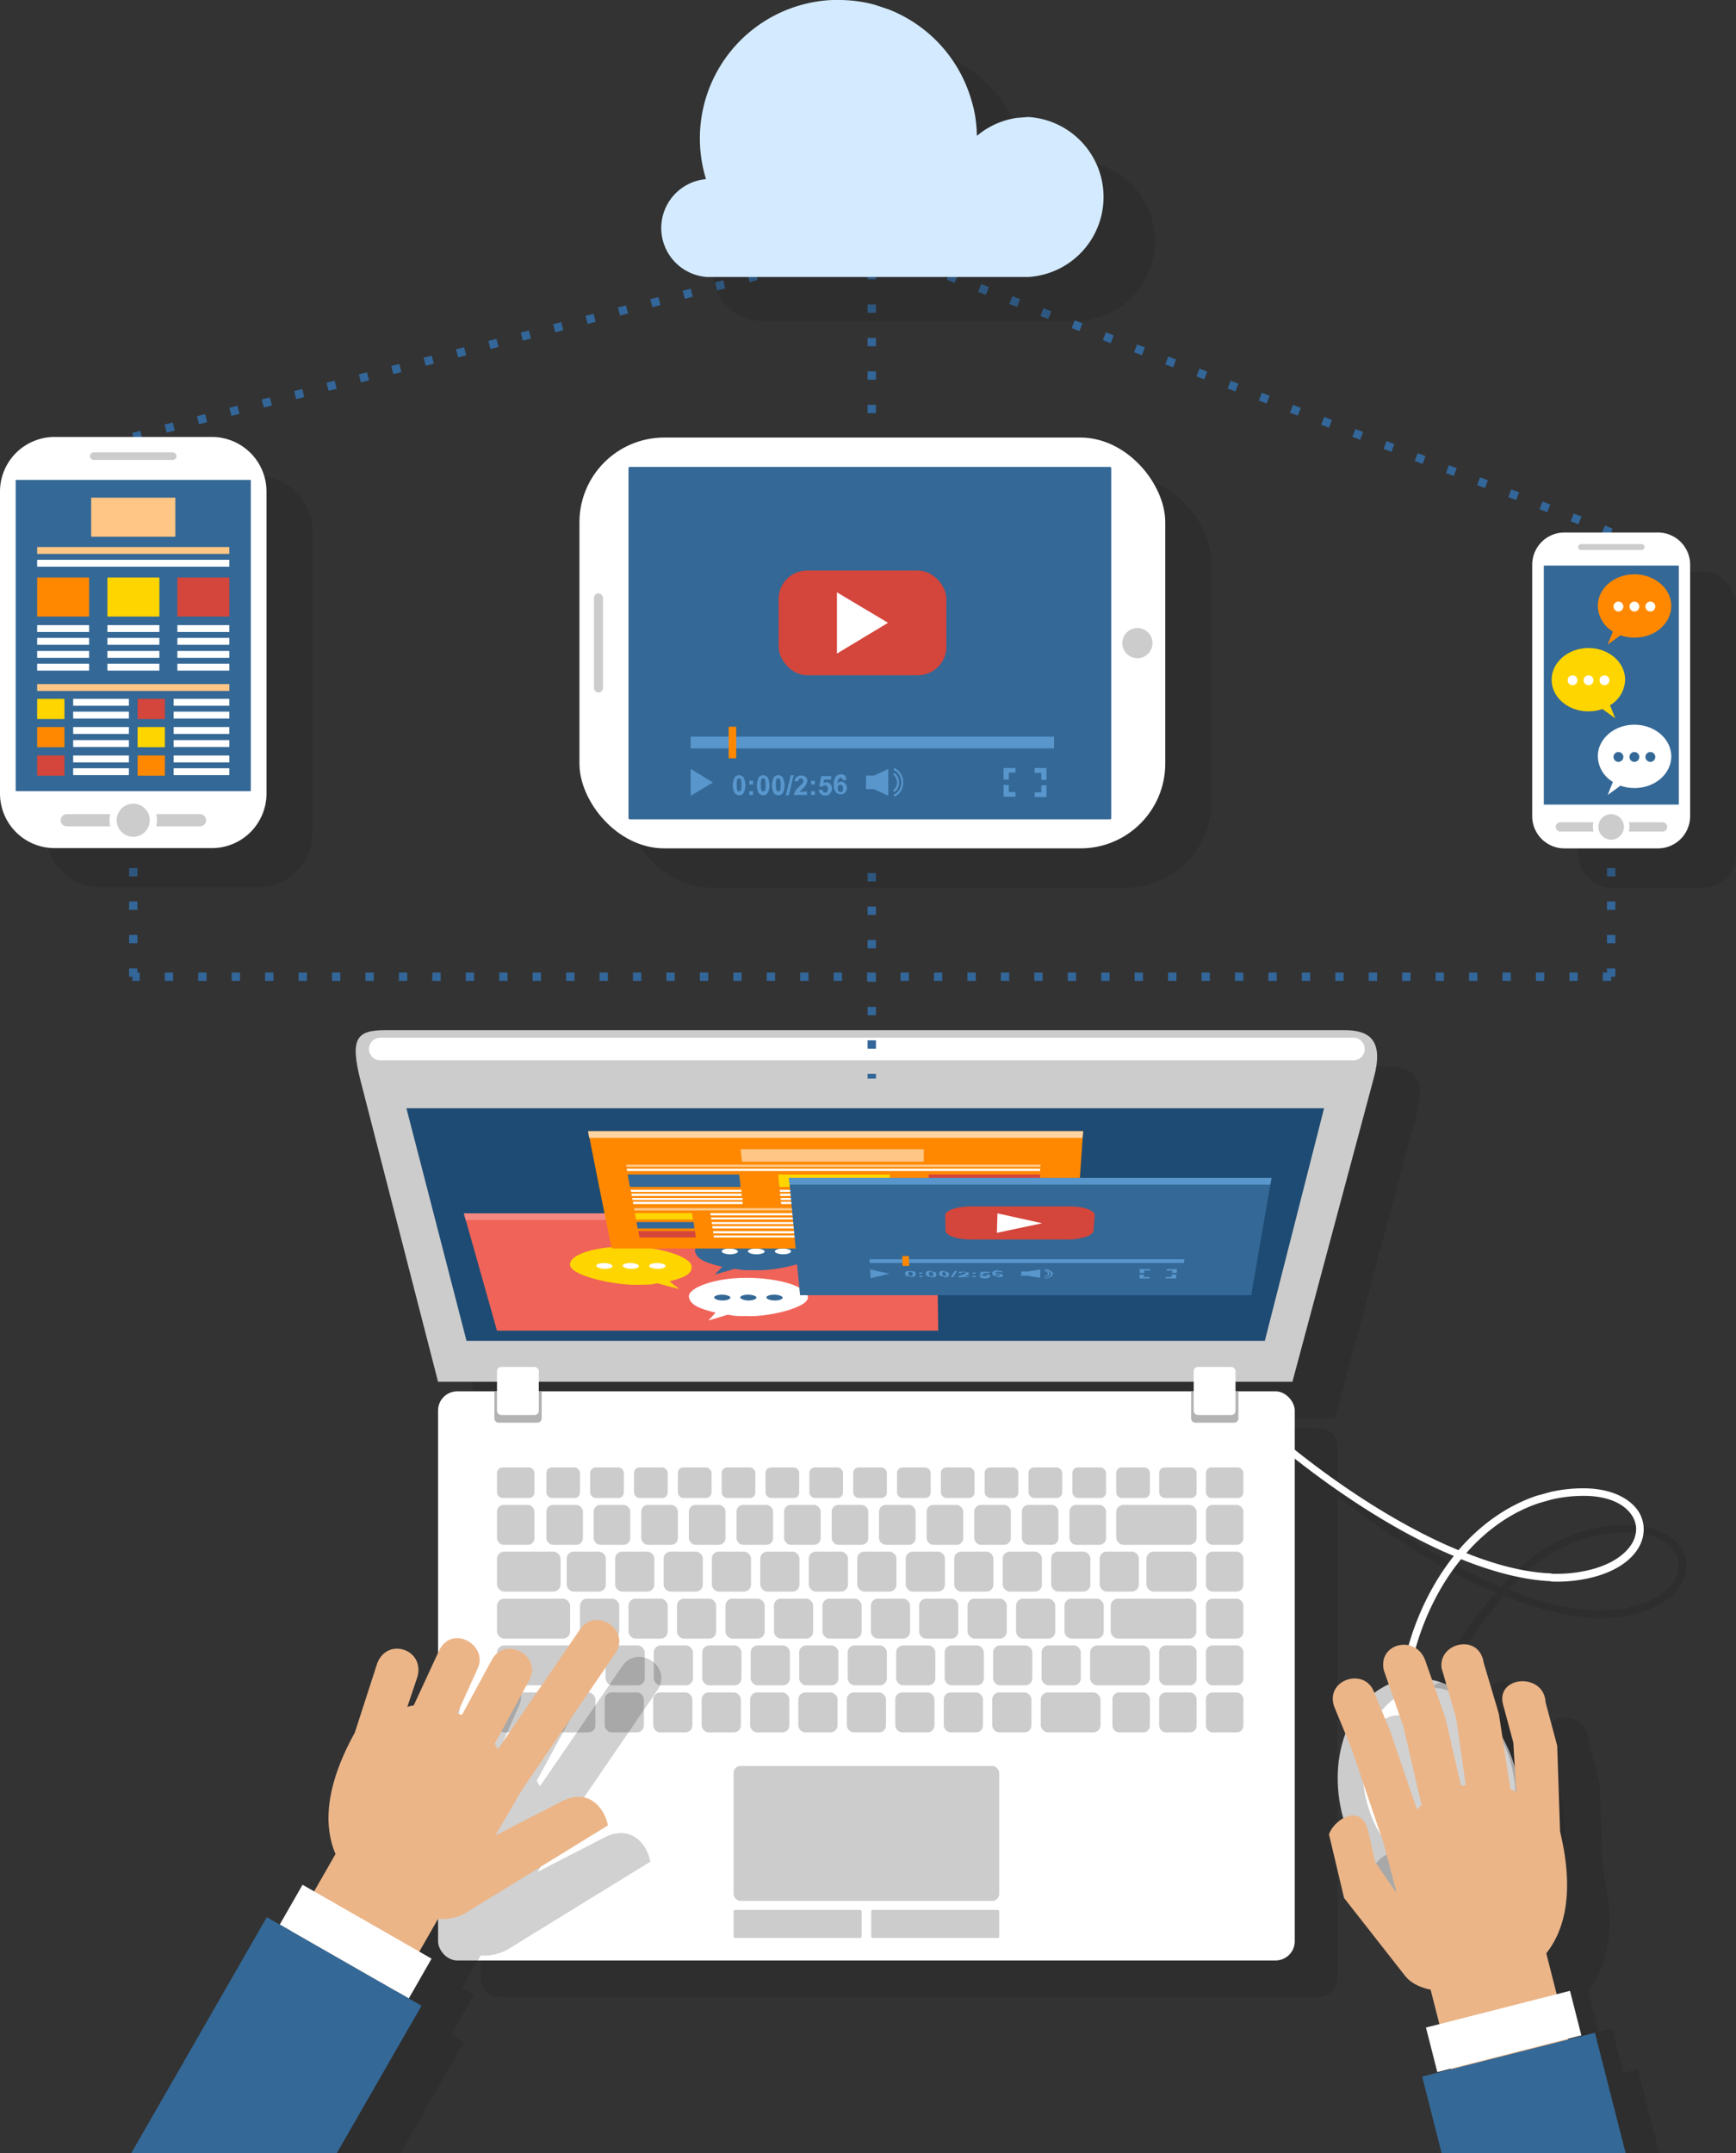 <svg xmlns="http://www.w3.org/2000/svg" viewBox="0 0 598 741.6"><rect x="0" y="0" width="598" height="741.6" fill="#333333" stroke="none"/><title>development</title><path d="M549,526.4a51.2,51.2,0,0,1,10.2-1.2c9.5-.2,16,2.9,19.3,7.1a11.5,11.5,0,0,1,2.4,6.5,12.4,12.4,0,0,1-1.8,6.9c-3.1,5.3-10.4,9.9-22.1,11.3a50.5,50.5,0,0,1-8,.3v-2.7a48.2,48.2,0,0,0,7.7-.3c10.7-1.3,17.3-5.4,20.1-10a9.8,9.8,0,0,0,1.5-5.4,8.9,8.9,0,0,0-1.9-5c-2.8-3.7-8.5-6.3-17.1-6.1a48.5,48.5,0,0,0-10.3,1.3Zm-52.1,58.7h0c16.3-4,34.1,9.7,40,31.1s-2.7,42.8-19.2,47.3-34.8-9.8-40.6-31,2-41.1,17.2-46.7c1.2-12.2,12.9-28.5,21-37.2l-3.5-1.5c-16.6-7.5-34.3-18.7-51.1-31.9v166a6.6,6.6,0,0,1-6.6,6.6h-141v-196H425.9v-3.3H313.1V367.4H477.9c8.9,0,13.4,3.8,10.1,16.2L459.9,488.5H440.3v3.3h13.8a6.6,6.6,0,0,1,6.6,6.6v13.4c17.1,13.7,35.3,25.2,52.2,32.9l4.2,1.8c7.4-8.6,16.5-15.2,26.8-18.7l5.1-1.4v2.7l-4.2,1.2c-9.6,3.2-18.1,9.3-25,17.2,10.5,4.2,20.5,6.7,29.3,7v2.7c-9.4-.4-19.9-3.1-31.1-7.6C505.8,564.6,500.4,573.3,496.9,585.1ZM313.1,687.8h-141a6.6,6.6,0,0,1-6.6-6.6V498.4a6.6,6.6,0,0,1,6.6-6.6h13.8v-3.3H165.6L139,385.2c-3.9-15.1-1.5-17.8,8.6-17.8H313.1V488.5H200.3v3.3H313.1Z" fill="#1a1a1a" fill-rule="evenodd" opacity="0.2"/><path d="M534.3,513.8a51.2,51.2,0,0,1,10.2-1.2c9.5-.2,16,2.9,19.3,7.1a11.5,11.5,0,0,1,2.4,6.5,12.4,12.4,0,0,1-1.8,6.9c-3.1,5.3-10.4,9.9-22.1,11.3a50.5,50.5,0,0,1-8,.3V542a48.2,48.2,0,0,0,7.7-.3c10.7-1.3,17.3-5.4,20.1-10a9.8,9.8,0,0,0,1.5-5.4,8.9,8.9,0,0,0-1.9-5c-2.8-3.7-8.5-6.3-17.1-6.1a48.4,48.4,0,0,0-10.3,1.3Zm-90.9-16.6c17.9,14.6,37,26.9,54.8,34.9l4.2,1.8c7.4-8.6,16.5-15.2,26.8-18.7l5.1-1.4v2.7l-4.2,1.2c-9.6,3.2-18.1,9.3-25,17.2,10.5,4.2,20.5,6.7,29.3,7v2.7c-9.4-.4-19.9-3.1-31.1-7.6a78.7,78.7,0,0,0-6.8,9.8,89.7,89.7,0,0,0-12.2,46.4,73.4,73.4,0,0,0,3.7,21.9l-2.5.8a76.1,76.1,0,0,1-3.8-22.7,92.4,92.4,0,0,1,12.6-47.8,82,82,0,0,1,6.5-9.5l-3.5-1.5c-18-8.1-37.3-20.6-55.4-35.3Z" fill="#fff"/><path d="M132.9,354.8H463.2c8.9,0,13.4,3.8,10.1,16.2L445.2,475.9H150.9L124.3,372.6C120.4,357.5,122.8,354.8,132.9,354.8Z" fill="#ccc" fill-rule="evenodd"/><ellipse cx="496.8" cy="619.1" rx="31" ry="40.6" transform="matrix(0.96, -0.26, 0.26, 0.96, -145.51, 152.68)" fill="#ccc"/><ellipse cx="495.5" cy="614.6" rx="25.7" ry="33.6" transform="translate(-144.4 152.2) rotate(-15.3)" fill="#fff"/><path d="M486.1,580l.6-.2,5.6,20.4-1.3.3-5.6-20.4Z" fill="#b3b3b3" fill-rule="evenodd"/><path d="M485.2,585.9l4.6-1.3a2,2,0,0,1,2.4,1.4l5.8,21.1a2,2,0,0,1-1.4,2.4l-4.6,1.3a2,2,0,0,1-2.4-1.4l-5.8-21.1A2,2,0,0,1,485.2,585.9Z" fill="#b3b3b3" fill-rule="evenodd"/><path d="M486.6,587.1l2.6-.7a1.1,1.1,0,0,1,1.3.8l5.4,19.8a1.1,1.1,0,0,1-.8,1.3l-2.6.7a1.1,1.1,0,0,1-1.3-.8l-5.4-19.8A1.1,1.1,0,0,1,486.6,587.1Z" fill="#fff" fill-rule="evenodd"/><path d="M131,357.4H466.2a3.9,3.9,0,0,1,3.9,3.9h0a3.9,3.9,0,0,1-3.9,3.9H131a3.9,3.9,0,0,1-3.9-3.9h0A3.9,3.9,0,0,1,131,357.4Z" fill="#fff" fill-rule="evenodd"/><line x1="555" y1="336.4" x2="555" y2="217.5" fill="none" stroke="#369" stroke-miterlimit="22.93" stroke-width="2.88" stroke-dasharray="2.88 8.64"/><line x1="300.3" y1="70.3" x2="300.3" y2="371.5" fill="#fff" stroke="#369" stroke-miterlimit="22.93" stroke-width="2.88" stroke-dasharray="2.88 8.64"/><line x1="45.9" y1="336.4" x2="45.9" y2="177.1" fill="#0100cf" stroke="#369" stroke-miterlimit="22.93" stroke-width="2.88" stroke-dasharray="2.88 8.64"/><line x1="45.9" y1="150.5" x2="300.3" y2="84.8" fill="#fff" stroke="#369" stroke-miterlimit="22.93" stroke-width="2.88" stroke-dasharray="2.88 8.64"/><line x1="555" y1="183.4" x2="300.3" y2="84.8" fill="#0100cf" stroke="#369" stroke-miterlimit="22.93" stroke-width="2.88" stroke-dasharray="2.88 8.64"/><line x1="555" y1="336.4" x2="45.6" y2="336.4" fill="#0100cf" stroke="#369" stroke-miterlimit="22.93" stroke-width="2.88" stroke-dasharray="2.88 8.64"/><path d="M371.9,55.3l-3.9.3a27.4,27.4,0,0,0-13.8,6.2,48.4,48.4,0,0,0-.7-7.5,46.8,46.8,0,0,0-1.3-5.2,47.8,47.8,0,0,0-28.5-30.8l-4.8-1.6a47.7,47.7,0,0,0-12.3-1.6h-2a47.7,47.7,0,0,0-43.6,61.7,16.9,16.9,0,0,0,.4,33.7H371.9a27.6,27.6,0,0,0,0-55.1Z" fill="#1a1a1a" fill-rule="evenodd" opacity="0.2"/><path d="M354.2,40.3l-3.9.3a27.4,27.4,0,0,0-13.8,6.2,48.5,48.5,0,0,0-.7-7.5,47.1,47.1,0,0,0-1.3-5.2A47.8,47.8,0,0,0,306,3.2l-4.8-1.6A47.7,47.7,0,0,0,288.8,0h-2a47.7,47.7,0,0,0-43.6,61.7,16.9,16.9,0,0,0,.4,33.7H354.2a27.6,27.6,0,0,0,0-55.1Z" fill="#d4ebff"/><rect x="150.9" y="479.2" width="295.1" height="196.01" rx="6.6" ry="6.6" fill="#fff"/><path d="M170.3,479.2h16.3v9.3a1.5,1.5,0,0,1-1.5,1.5H171.8a1.5,1.5,0,0,1-1.5-1.5Z" fill="#b3b3b3" fill-rule="evenodd"/><path d="M410.3,479.2h16.3v9.3a1.5,1.5,0,0,1-1.5,1.5H411.8a1.5,1.5,0,0,1-1.5-1.5Z" fill="#b3b3b3" fill-rule="evenodd"/><polygon points="456.1 381.7 435.7 461.8 160.7 461.8 140 381.7 456.1 381.7" fill="#1e4b73" fill-rule="evenodd"/><rect x="171.2" y="470.8" width="14.4" height="16.54" rx="1.4" ry="1.4" fill="#fff"/><rect x="411.2" y="470.8" width="14.4" height="16.54" rx="1.4" ry="1.4" fill="#fff"/><rect x="415.4" y="505.4" width="12.9" height="10.53" rx="1.9" ry="1.9" fill="#ccc"/><rect x="415.4" y="518.3" width="12.9" height="13.76" rx="2.3" ry="2.3" fill="#ccc"/><rect x="415.4" y="534.4" width="12.9" height="13.76" rx="2.3" ry="2.3" fill="#ccc"/><rect x="415.4" y="550.6" width="12.9" height="13.76" rx="2.3" ry="2.3" fill="#ccc"/><rect x="415.4" y="566.7" width="12.9" height="13.76" rx="2.3" ry="2.3" fill="#ccc"/><rect x="415.4" y="582.9" width="12.9" height="13.76" rx="2.3" ry="2.3" fill="#ccc"/><rect x="399.3" y="505.4" width="12.9" height="10.53" rx="1.9" ry="1.9" fill="#ccc"/><rect x="384.5" y="518.3" width="27.7" height="13.76" rx="2.5" ry="2.5" fill="#ccc"/><rect x="394.9" y="534.4" width="17.3" height="13.76" rx="2.5" ry="2.5" fill="#ccc"/><rect x="382.6" y="550.6" width="29.5" height="13.76" rx="2.5" ry="2.5" fill="#ccc"/><rect x="399.3" y="566.7" width="12.9" height="13.76" rx="2.3" ry="2.3" fill="#ccc"/><rect x="399.3" y="582.9" width="12.9" height="13.76" rx="2.3" ry="2.3" fill="#ccc"/><rect x="384.5" y="505.4" width="11.6" height="10.53" rx="1.9" ry="1.9" fill="#ccc"/><rect x="369.4" y="505.4" width="11.6" height="10.53" rx="1.9" ry="1.9" fill="#ccc"/><rect x="354.3" y="505.4" width="11.6" height="10.53" rx="1.9" ry="1.9" fill="#ccc"/><rect x="339.2" y="505.4" width="11.6" height="10.53" rx="1.9" ry="1.9" fill="#ccc"/><rect x="324.1" y="505.4" width="11.6" height="10.53" rx="1.9" ry="1.9" fill="#ccc"/><rect x="309" y="505.4" width="11.6" height="10.53" rx="1.9" ry="1.9" fill="#ccc"/><rect x="293.9" y="505.4" width="11.6" height="10.53" rx="1.9" ry="1.9" fill="#ccc"/><rect x="278.8" y="505.4" width="11.6" height="10.53" rx="1.9" ry="1.9" fill="#ccc"/><rect x="263.7" y="505.4" width="11.6" height="10.53" rx="1.9" ry="1.9" fill="#ccc"/><rect x="248.6" y="505.4" width="11.6" height="10.53" rx="1.9" ry="1.9" fill="#ccc"/><rect x="233.5" y="505.4" width="11.6" height="10.53" rx="1.9" ry="1.9" fill="#ccc"/><rect x="218.4" y="505.4" width="11.6" height="10.53" rx="1.9" ry="1.9" fill="#ccc"/><rect x="203.3" y="505.4" width="11.6" height="10.53" rx="1.9" ry="1.9" fill="#ccc"/><rect x="188.2" y="505.4" width="11.6" height="10.53" rx="1.9" ry="1.9" fill="#ccc"/><rect x="171.2" y="505.4" width="12.9" height="10.53" rx="1.9" ry="1.9" fill="#ccc"/><rect x="368.4" y="518.3" width="12.6" height="13.76" rx="2.3" ry="2.3" fill="#ccc"/><rect x="352" y="518.3" width="12.6" height="13.76" rx="2.3" ry="2.3" fill="#ccc"/><rect x="335.6" y="518.3" width="12.6" height="13.76" rx="2.3" ry="2.3" fill="#ccc"/><rect x="319.2" y="518.3" width="12.6" height="13.76" rx="2.3" ry="2.3" fill="#ccc"/><rect x="302.8" y="518.3" width="12.6" height="13.76" rx="2.3" ry="2.3" fill="#ccc"/><rect x="286.5" y="518.3" width="12.6" height="13.76" rx="2.3" ry="2.3" fill="#ccc"/><rect x="270.1" y="518.3" width="12.6" height="13.76" rx="2.3" ry="2.3" fill="#ccc"/><rect x="253.7" y="518.3" width="12.6" height="13.76" rx="2.3" ry="2.3" fill="#ccc"/><rect x="237.3" y="518.3" width="12.6" height="13.76" rx="2.3" ry="2.3" fill="#ccc"/><rect x="220.9" y="518.3" width="12.6" height="13.76" rx="2.3" ry="2.3" fill="#ccc"/><rect x="204.5" y="518.3" width="12.6" height="13.76" rx="2.3" ry="2.3" fill="#ccc"/><rect x="188.2" y="518.3" width="12.6" height="13.76" rx="2.3" ry="2.3" fill="#ccc"/><rect x="171.2" y="518.3" width="12.9" height="13.76" rx="2.3" ry="2.3" fill="#ccc"/><rect x="171.2" y="534.4" width="21.9" height="13.76" rx="2.5" ry="2.5" fill="#ccc"/><rect x="171.2" y="550.6" width="25.2" height="13.76" rx="2.5" ry="2.5" fill="#ccc"/><rect x="171.2" y="566.7" width="33.9" height="13.76" rx="2.5" ry="2.5" fill="#ccc"/><rect x="171.2" y="582.9" width="17" height="13.76" rx="2.5" ry="2.5" fill="#ccc"/><rect x="195.2" y="534.4" width="13.5" height="13.76" rx="2.4" ry="2.4" fill="#ccc"/><rect x="211.9" y="534.4" width="13.5" height="13.76" rx="2.4" ry="2.4" fill="#ccc"/><rect x="228.6" y="534.4" width="13.5" height="13.76" rx="2.4" ry="2.4" fill="#ccc"/><rect x="245.2" y="534.4" width="13.5" height="13.76" rx="2.4" ry="2.4" fill="#ccc"/><rect x="261.9" y="534.4" width="13.5" height="13.76" rx="2.4" ry="2.4" fill="#ccc"/><rect x="278.6" y="534.4" width="13.5" height="13.76" rx="2.4" ry="2.4" fill="#ccc"/><rect x="295.3" y="534.4" width="13.5" height="13.76" rx="2.4" ry="2.4" fill="#ccc"/><rect x="312" y="534.4" width="13.5" height="13.76" rx="2.4" ry="2.4" fill="#ccc"/><rect x="328.7" y="534.4" width="13.5" height="13.76" rx="2.4" ry="2.4" fill="#ccc"/><rect x="345.4" y="534.4" width="13.5" height="13.76" rx="2.4" ry="2.4" fill="#ccc"/><rect x="362.1" y="534.4" width="13.5" height="13.76" rx="2.4" ry="2.4" fill="#ccc"/><rect x="378.8" y="534.4" width="13.5" height="13.76" rx="2.4" ry="2.4" fill="#ccc"/><rect x="199.8" y="550.6" width="13.5" height="13.76" rx="2.4" ry="2.4" fill="#ccc"/><rect x="216.5" y="550.6" width="13.5" height="13.76" rx="2.4" ry="2.4" fill="#ccc"/><rect x="233.2" y="550.6" width="13.5" height="13.76" rx="2.4" ry="2.4" fill="#ccc"/><rect x="249.9" y="550.6" width="13.5" height="13.76" rx="2.4" ry="2.4" fill="#ccc"/><rect x="266.6" y="550.6" width="13.5" height="13.76" rx="2.4" ry="2.4" fill="#ccc"/><rect x="283.3" y="550.6" width="13.5" height="13.76" rx="2.4" ry="2.4" fill="#ccc"/><rect x="300" y="550.6" width="13.5" height="13.76" rx="2.4" ry="2.4" fill="#ccc"/><rect x="316.6" y="550.6" width="13.5" height="13.76" rx="2.4" ry="2.4" fill="#ccc"/><rect x="333.3" y="550.6" width="13.5" height="13.76" rx="2.4" ry="2.4" fill="#ccc"/><rect x="350" y="550.6" width="13.5" height="13.76" rx="2.4" ry="2.4" fill="#ccc"/><rect x="366.7" y="550.6" width="13.5" height="13.76" rx="2.4" ry="2.4" fill="#ccc"/><rect x="208.6" y="566.7" width="13.5" height="13.76" rx="2.4" ry="2.4" fill="#ccc"/><rect x="225.2" y="566.7" width="13.5" height="13.76" rx="2.4" ry="2.4" fill="#ccc"/><rect x="241.9" y="566.7" width="13.5" height="13.76" rx="2.4" ry="2.4" fill="#ccc"/><rect x="258.6" y="566.7" width="13.5" height="13.76" rx="2.4" ry="2.4" fill="#ccc"/><rect x="275.3" y="566.7" width="13.5" height="13.76" rx="2.4" ry="2.4" fill="#ccc"/><rect x="292" y="566.7" width="13.5" height="13.76" rx="2.4" ry="2.4" fill="#ccc"/><rect x="308.7" y="566.7" width="13.5" height="13.76" rx="2.4" ry="2.4" fill="#ccc"/><rect x="325.4" y="566.7" width="13.5" height="13.76" rx="2.4" ry="2.4" fill="#ccc"/><rect x="342.1" y="566.7" width="13.5" height="13.76" rx="2.4" ry="2.4" fill="#ccc"/><rect x="358.8" y="566.7" width="13.5" height="13.76" rx="2.4" ry="2.4" fill="#ccc"/><rect x="375.5" y="566.7" width="20.6" height="13.76" rx="2.5" ry="2.5" fill="#ccc"/><rect x="191.6" y="582.9" width="13.5" height="13.76" rx="2.4" ry="2.4" fill="#ccc"/><rect x="208.3" y="582.9" width="13.5" height="13.76" rx="2.4" ry="2.4" fill="#ccc"/><rect x="225" y="582.9" width="13.5" height="13.76" rx="2.4" ry="2.4" fill="#ccc"/><rect x="241.7" y="582.9" width="13.5" height="13.76" rx="2.4" ry="2.4" fill="#ccc"/><rect x="258.4" y="582.9" width="13.5" height="13.76" rx="2.4" ry="2.4" fill="#ccc"/><rect x="275" y="582.9" width="13.5" height="13.76" rx="2.4" ry="2.4" fill="#ccc"/><rect x="291.7" y="582.9" width="13.5" height="13.76" rx="2.4" ry="2.4" fill="#ccc"/><rect x="308.4" y="582.9" width="13.5" height="13.76" rx="2.4" ry="2.4" fill="#ccc"/><rect x="325.1" y="582.9" width="13.5" height="13.76" rx="2.4" ry="2.4" fill="#ccc"/><rect x="341.8" y="582.9" width="13.5" height="13.76" rx="2.4" ry="2.4" fill="#ccc"/><rect x="358.5" y="582.9" width="20.6" height="13.76" rx="2.5" ry="2.5" fill="#ccc"/><rect x="383.2" y="582.9" width="12.9" height="13.76" rx="2.3" ry="2.3" fill="#ccc"/><rect x="252.7" y="608.2" width="91.5" height="46.51" rx="2.4" ry="2.4" fill="#ccc"/><rect x="252.7" y="657.8" width="44.1" height="9.66" rx="0.5" ry="0.5" fill="#ccc"/><rect x="300.1" y="657.8" width="44.1" height="9.66" rx="0.5" ry="0.5" fill="#ccc"/><path d="M159.8,417.9H322.7q.1,10.1.2,20.2c.1,6.7.2,13.5.3,20.2h-152l-5.7-20.2Z" fill="#f06358" fill-rule="evenodd"/><path d="M159.8,417.9H322.7c0,.8,0,1.5,0,2.3H160.4Z" fill="#f58982" fill-rule="evenodd"/><path d="M259.7,424.3c-11.8,0-20.8,3.7-20.3,6.6s4,4.1,9.4,5.4l-2.6,2.7,6.9-2c2.5.3.9.5,8.1.5s20.6-3,20.3-6.6S271.5,424.3,259.7,424.3Z" fill="#346896" fill-rule="evenodd"/><path d="M251.2,430c1.6,0,2.9.5,3,1s-1.2,1-2.7,1-2.9-.5-2.9-1S249.6,430,251.2,430Z" fill="#fff" fill-rule="evenodd"/><path d="M260.4,430c1.6,0,2.9.5,3,1s-1.2,1-2.8,1-2.9-.5-3-1S258.8,430,260.4,430Z" fill="#fff" fill-rule="evenodd"/><path d="M269.6,430c1.6,0,2.9.5,2.9,1s-1.2,1-2.7,1-2.9-.5-2.9-1S268.1,430,269.6,430Z" fill="#fff" fill-rule="evenodd"/><path d="M216,429.3c11.7,0,21.7,3.7,22.2,6.6s-2.7,4.2-7.6,5.4l3.4,2.7-7.5-2c-2.4.3-.7.5-7.9.5s-21.4-3-22.2-6.6S204.4,429.3,216,429.3Z" fill="#ffd500" fill-rule="evenodd"/><path d="M226.3,435c-1.6,0-2.7.5-2.7,1s1.4,1,3,1,2.7-.5,2.7-1S227.9,435,226.3,435Z" fill="#fff" fill-rule="evenodd"/><path d="M217.1,435c-1.6,0-2.8.5-2.6,1s1.4,1,3,1,2.7-.5,2.6-1S218.7,435,217.1,435Z" fill="#fff" fill-rule="evenodd"/><path d="M208,435c-1.6,0-2.7.5-2.6,1s1.5,1,3,1,2.7-.5,2.6-1S209.5,435,208,435Z" fill="#fff" fill-rule="evenodd"/><path d="M257,440.1c-11.5,0-20.2,3.7-19.7,6.6s4,4.1,9.2,5.4l-2.5,2.7,6.7-2c2.4.3.9.5,7.9.5s20-3,19.7-6.6S268.4,440.1,257,440.1Z" fill="#fff" fill-rule="evenodd"/><path d="M248.7,445.9c1.5,0,2.9.5,2.9,1s-1.1,1-2.7,1-2.8-.5-2.9-1S247.1,445.9,248.7,445.9Z" fill="#346896" fill-rule="evenodd"/><path d="M257.7,445.9c1.5,0,2.9.5,2.9,1s-1.2,1-2.7,1-2.8-.5-2.9-1S256.1,445.9,257.7,445.9Z" fill="#346896" fill-rule="evenodd"/><path d="M266.7,445.9c1.5,0,2.8.5,2.9,1s-1.1,1-2.7,1-2.8-.5-2.9-1S265.1,445.9,266.7,445.9Z" fill="#346896" fill-rule="evenodd"/><path d="M202.6,389.6H373.1q-.7,10.1-1.4,20.2c-.5,6.7-.9,13.5-1.4,20.2H210.7c-1.4-6.7-2.7-13.5-4.1-20.2Z" fill="#f80" fill-rule="evenodd"/><path d="M202.6,389.6H373.1q-.1,1.1-.2,2.3H203Q202.7,390.8,202.6,389.6Z" fill="#ffd4a3" fill-rule="evenodd"/><path d="M255.1,395.8h63.1v4.3H255.6Z" fill="#ffc685" fill-rule="evenodd"/><path d="M215.8,401.9H358.4c0-.2,0-.5.1-.8H215.7Z" fill="#ffc685" fill-rule="evenodd"/><path d="M216,403.3H358.3a6.6,6.6,0,0,1,0-.8H215.9Z" fill="#fff" fill-rule="evenodd"/><path d="M216.2,404.5h38.4c.2,1.4.4,2.9.5,4.3H217Z" fill="#346896" fill-rule="evenodd"/><path d="M268.1,404.5h38.4c.1,1.4.1,2.9.2,4.3H268.5C268.3,407.4,268.2,405.9,268.1,404.5Z" fill="#ffd500" fill-rule="evenodd"/><path d="M319.9,404.5h38.4l-.2,4.3H319.9Z" fill="#d4453b" fill-rule="evenodd"/><path d="M217.4,410.5h38v-.7H217.2Z" fill="#fff" fill-rule="evenodd"/><path d="M217.6,411.9h37.9v-.8h-38A6.6,6.6,0,0,0,217.6,411.9Z" fill="#fff" fill-rule="evenodd"/><path d="M217.9,413.3h37.9v-.7H217.7C217.8,412.8,217.9,413,217.9,413.3Z" fill="#fff" fill-rule="evenodd"/><path d="M218.1,414.7h37.8c-.1-.2-.1-.5-.1-.8H218Z" fill="#fff" fill-rule="evenodd"/><path d="M268.7,410.5h38a6.3,6.3,0,0,1,0-.7H268.6C268.6,410,268.6,410.2,268.7,410.5Z" fill="#fff" fill-rule="evenodd"/><path d="M268.8,411.9h37.9a6.6,6.6,0,0,0,0-.8h-38Z" fill="#fff" fill-rule="evenodd"/><path d="M269,413.3h37.8a6.4,6.4,0,0,1,0-.7H268.9C268.9,412.8,269,413,269,413.3Z" fill="#fff" fill-rule="evenodd"/><path d="M269.1,414.7h37.7a6.8,6.8,0,0,0,0-.8H269Z" fill="#fff" fill-rule="evenodd"/><path d="M320,410.5h38a6.3,6.3,0,0,0,0-.7H319.9A6.4,6.4,0,0,1,320,410.5Z" fill="#fff" fill-rule="evenodd"/><path d="M320,411.9h37.9c0-.2,0-.5,0-.8H320A6.7,6.7,0,0,0,320,411.9Z" fill="#fff" fill-rule="evenodd"/><path d="M320,413.3h37.8c0-.2,0-.5.1-.7H320A6.4,6.4,0,0,1,320,413.3Z" fill="#fff" fill-rule="evenodd"/><path d="M320.1,414.7h37.7V414H320A6.7,6.7,0,0,0,320.1,414.7Z" fill="#fff" fill-rule="evenodd"/><path d="M218.6,416.9H357.7a6.5,6.5,0,0,0,0-.8H218.4Z" fill="#ffc685" fill-rule="evenodd"/><path d="M244.8,418.6h40.2c0-.2,0-.5,0-.8H244.7A6.6,6.6,0,0,0,244.8,418.6Z" fill="#fff" fill-rule="evenodd"/><path d="M245,420h40.1a6.7,6.7,0,0,0-.1-.7H244.9A7,7,0,0,1,245,420Z" fill="#fff" fill-rule="evenodd"/><path d="M218.7,417.8h19.7c.1.7.2,1.5.3,2.2H219.1C219,419.3,218.8,418.5,218.7,417.8Z" fill="#ffd500" fill-rule="evenodd"/><path d="M317.4,418.6h40.2c0-.2,0-.5.1-.8H317.4C317.4,418,317.4,418.3,317.4,418.6Z" fill="#fff" fill-rule="evenodd"/><path d="M317.4,420h40.1c0-.2,0-.5,0-.7H317.4A6.7,6.7,0,0,1,317.4,420Z" fill="#fff" fill-rule="evenodd"/><path d="M291.4,417.8h19.7c0,.7,0,1.5.1,2.2H291.5C291.4,419.3,291.4,418.5,291.4,417.8Z" fill="#d4453b" fill-rule="evenodd"/><path d="M245.3,421.6h40a3.3,3.3,0,0,0-.1-.7H245.1A7,7,0,0,1,245.3,421.6Z" fill="#fff" fill-rule="evenodd"/><path d="M245.5,423.1h39.9c0-.2,0-.5-.1-.8h-40A6.6,6.6,0,0,0,245.5,423.1Z" fill="#fff" fill-rule="evenodd"/><path d="M219.3,420.9h19.6c.1.7.2,1.5.3,2.2H219.7C219.5,422.4,219.4,421.6,219.3,420.9Z" fill="#346896" fill-rule="evenodd"/><path d="M317.5,421.6h40a6.4,6.4,0,0,0,0-.7h-40Z" fill="#fff" fill-rule="evenodd"/><path d="M317.5,423.1h39.9a6.9,6.9,0,0,1,.1-.8h-40Z" fill="#fff" fill-rule="evenodd"/><path d="M291.6,420.9h19.6c0,.7,0,1.5.1,2.2H291.7C291.6,422.4,291.6,421.6,291.6,420.9Z" fill="#ffd500" fill-rule="evenodd"/><path d="M245.7,424.8h39.8V424H245.6Z" fill="#fff" fill-rule="evenodd"/><path d="M245.9,426.2h39.7a6.6,6.6,0,0,0-.1-.7H245.8Z" fill="#fff" fill-rule="evenodd"/><path d="M219.9,424h19.5l.3,2.2H220.3C220.1,425.5,220,424.7,219.9,424Z" fill="#d4453b" fill-rule="evenodd"/><path d="M317.5,424.8h39.8a6.7,6.7,0,0,0,0-.8H317.5A6.7,6.7,0,0,0,317.5,424.8Z" fill="#fff" fill-rule="evenodd"/><path d="M317.5,426.2h39.7c0-.2,0-.5.1-.7H317.5Z" fill="#fff" fill-rule="evenodd"/><path d="M291.8,424h19.5v2.2H291.9C291.8,425.5,291.8,424.7,291.8,424Z" fill="#346896" fill-rule="evenodd"/><path d="M271.8,405.7H438l-3.5,20.2L431,446.1H275.6c-.7-6.7-1.3-13.5-1.9-20.2S272.4,412.5,271.8,405.7Z" fill="#346896" fill-rule="evenodd"/><path d="M271.8,405.7H438l-.4,2.3H272C271.9,407.3,271.8,406.5,271.8,405.7Z" fill="#5896cc" fill-rule="evenodd"/><path d="M299.5,433.7H408l-.2,1.3H299.6C299.5,434.5,299.5,434.1,299.5,433.7Z" fill="#5896cc" fill-rule="evenodd"/><path d="M313.1,432.6h-2.3c0,1.2.1,2.3.1,3.4h2.3C313.2,434.9,313.1,433.8,313.1,432.6Z" fill="#f80" fill-rule="evenodd"/><path d="M334.4,415.5h34.1c4.9,0,8.7,1.4,8.6,3.1s-.3,3.5-.4,5.2-4.1,3.1-8.9,3.1H334.3c-4.7,0-8.6-1.4-8.6-3.1s0-3.5-.1-5.2S329.6,415.5,334.4,415.5Z" fill="#d4453b" fill-rule="evenodd"/><path d="M343.6,417.9l15.4,3.4-15.6,3.3C343.5,422.3,343.5,420.1,343.6,417.9Z" fill="#fff" fill-rule="evenodd"/><path d="M392.6,437.1h3.6c0,.2,0,.4,0,.5h-2v.8h-1.6v-1.3ZM394,439v.8h2v.5h-3.5c0-.4.1-.9.1-1.3Zm7.9-1.9h3.6c-.1.4-.1.9-.2,1.3h-1.6c.1-.3.1-.5.1-.8h-2a3.1,3.1,0,0,0,.1-.5Zm3.4,1.9-.2,1.3h-3.6v-.5h2c.1-.3.1-.5.1-.8Z" fill="#5896cc" fill-rule="evenodd"/><path d="M358.4,437.2l-4.2.7h-2.4c0,.5,0,1-.1,1.5h2.4l4.2.7C358.3,439.2,358.3,438.2,358.4,437.2Z" fill="#5896cc" fill-rule="evenodd"/><path d="M360.1,437.1a4.1,4.1,0,0,1,2.3,1,.8.8,0,0,1,.3.7,1.1,1.1,0,0,1-.4.7,4.6,4.6,0,0,1-2.4.9l-.2-.2a4,4,0,0,0,2-.7.9.9,0,0,0,.3-.6.9.9,0,0,0-.2-.6,3.5,3.5,0,0,0-2-.8Z" fill="#5896cc"/><path d="M360.1,437.6l.9.4h0a.9.9,0,0,1,.5.7c0,.2-.2.5-.5.7l-1,.4-.3-.2.8-.3a.8.8,0,0,0,.5-.6.9.9,0,0,0-.4-.6h0l-.7-.3Z" fill="#5896cc"/><path d="M343.7,439.8v-.3h.5a.3.3,0,0,0,.2-.3.3.3,0,0,0-.2-.3h-.6v-.3h.2l1.2.2c.3.1.5.3.5.5s-.1.4-.5.5l-1.3.2Zm0-1.8v-.3h1.2a.8.8,0,0,1,.5.4h-1.1V438h-.5Zm0-.3v.3h-.6c-.1.1-.2.2-.3.5l.9-.2v.3h-.5c-.1.1-.2.2-.2.3s.1.2.3.3h.5v.3h0a3.6,3.6,0,0,1-1.5-.2.8.8,0,0,1-.5-.8.9.9,0,0,1,.6-.8l1.4-.3Zm-18.5,2.2v-.3h.4l.2-.2a.9.9,0,0,0,.1-.5c0-.2,0-.4-.1-.5l-.3-.2h-.4v-.3h0l1.3.2a1,1,0,0,1,0,1.7l-1.3.2Zm2.3,0,1.4-2.2h.8l-1.4,2.2Zm6.3-.4v.4H330a.7.7,0,0,1,.4-.4l1.2-.5.9-.3c.1-.1.2-.2.2-.3l-.2-.2h-1.1c-.2.1-.2.1-.2.3h-1.1c.1-.2.3-.4.6-.5H332l1.3.2c.3.1.5.3.5.4v.3l-.4.3-.8.3-.6.2h2Zm1.2-.8a1.9,1.9,0,0,0,0-.4h1.1a1.9,1.9,0,0,1,0,.4Zm0,1.1a1.9,1.9,0,0,0,0-.4h1.1v.4Zm2.2-.5h1.2l.2.2h1.1a.4.4,0,0,0,.3-.3c0-.1-.1-.2-.2-.3h-.6l-.9.2h-.9l.6-1.1h2.9v.4h-2.1l-.2.4h.8l1.2.2c.4.1.5.3.5.5a.6.6,0,0,1-.4.5,3.5,3.5,0,0,1-1.6.3l-1.3-.2C337.5,439.5,337.3,439.4,337.2,439.2Zm-12-1.6v.3h-.3l-.2.2a1,1,0,0,0-.1.5.9.9,0,0,0,.1.5l.3.2h.3v.3l-1.3-.2a.9.9,0,0,1-.5-.8.9.9,0,0,1,.6-.9l1.3-.2Zm-4.5,2.2v-.3h.4l.3-.2a1.1,1.1,0,0,0,.1-.5.9.9,0,0,0-.1-.5l-.3-.2h-.3v-.3l1.3.2a1,1,0,0,1,0,1.7l-1.3.2Zm-7.1-2.2,1.3.2a1,1,0,0,1,.1,1.7,3.1,3.1,0,0,1-1.3.2h0v-.3h.4l.2-.2a.9.9,0,0,0,.1-.5,1,1,0,0,0-.1-.5l-.2-.2h-.4v-.3Zm7.1,0v.3h-.4l-.2.2a.9.9,0,0,0-.1.5.9.9,0,0,0,.1.5l.3.2h.3v.3a3.2,3.2,0,0,1-1.3-.2.9.9,0,0,1-.5-.8.9.9,0,0,1,.5-.9l1.3-.2Zm-4.1,1a.9.9,0,0,0,0-.4h1.1a1.9,1.9,0,0,1,0,.4Zm.1,1.1c0-.1,0-.3,0-.4h1.1v.4Zm-3.1-2.1h0v.3h-.4l-.2.2a.9.9,0,0,0-.1.5,1,1,0,0,0,.1.5l.3.2h.3v.3l-1.3-.2a.9.9,0,0,1-.5-.8.9.9,0,0,1,.5-.9Z" fill="#5896cc"/><path d="M299.7,437.2l6.7,1.5-6.5,1.5Z" fill="#5896cc" fill-rule="evenodd"/><path d="M508.1,741.6l-3.5-13.8,5-1.3-3.9-15.3,4.6-1.2-3.1-12.2c-3.6-.8-6.6-2.3-8.5-4.7l-21-26.8-5.2-21.9c1.6-5,11.3-11.4,13.6-.8l2.3,10.3,7.4,10.7c-1.8-6.9-3.3-12.7-4.6-17.5l-11-32.3-5.9-14.3c-3.2-9.4,10.8-13.8,13.8-4.8l5.4,13,9.3,27.2,1.6-1.5-6.3-27.1-6.7-19.3c-2.2-9.4,11.1-12.5,14.3-3.3l6.8,19.7,5.4,23.4,1.6-.3-3.3-23.1-5-17.1c-1.3-8.8,12.9-12.3,14.5-1.9l5.2,17.5,4,26a8.9,8.9,0,0,1,2,1.1l-1-17.1-3.5-13c-2.8-10.2,14.1-11.4,14.6-.9l4,14.9,1,29.6c4.5,18.9,2.5,32.9-4.9,42.1l3.6,14.2,4.6-1.2,3.9,15.3,5-1.3,7.4,29Z" fill="#1a1a1a" fill-rule="evenodd" opacity="0.2"/><rect x="495.9" y="667.1" width="41.7" height="58.26" transform="translate(-155.7 148.8) rotate(-14.3)" fill="#ebb588"/><path d="M476.5,634.5c1.3,4.8,2.8,10.6,4.6,17.5l-7.4-10.7L471.4,631c-2.4-10.6-12-4.2-13.6.8l5.2,21.9,21,26.8c5,6.3,17.5,6.4,28.4,4,22.4-5,32.4-23,25-53.7l-1-29.6-4-14.9c-.5-10.4-17.4-9.2-14.6.9l3.5,13,1,17.1a8.7,8.7,0,0,0-2-1.1l-4-26-5.2-17.5c-1.6-10.4-15.8-6.9-14.5,1.9l5,17.1,3.3,23.1-1.6.3-5.4-23.4L491,572c-3.2-9.2-16.5-6.1-14.3,3.3l6.7,19.3,6.3,27.1-1.6,1.5-9.3-27.2-5.4-13c-3.1-9-17.1-4.6-13.8,4.8l5.9,14.3Z" fill="#ebb588" fill-rule="evenodd"/><rect x="492.1" y="692.1" width="51.2" height="15.83" transform="translate(-156.6 149.2) rotate(-14.3)" fill="#fff"/><polygon points="496.6 741.6 489.9 715.2 549.4 700.1 560 741.6 496.6 741.6" fill="#346896" fill-rule="evenodd"/><path d="M137.9,741.6l21.9-38.3-4.4-2.5,7.9-13.7-4.1-2.4,6.4-11.2a16.7,16.7,0,0,0,9.3-2.1l49.1-30.2c-.8-5.3-6.2-13.3-15.9-8.3l-22.9,11.8c3.6-6.1,6.5-11.4,9.1-15.6l32.1-46.9c5.6-8.2-6.7-16.2-12.1-8.3l-28.3,41.3-1.1-1.9,11.9-21.9c4.6-8.5-8.2-15.6-12.9-7l-10.3,19-1.5-.7,6.8-15.5c3.6-8.1-9.2-15.3-13.5-5.7l-8.6,18.6a8.9,8.9,0,0,0-2.2.5l3.3-9.8c3.4-10-10.6-14.7-13.8-4.8l-7.6,23.5c-9.4,17-11.2,31.1-6.5,41.9L122.9,664l-4.1-2.4L111,675.4l-4.4-2.5L67.1,741.6Z" fill="#1a1a1a" fill-rule="evenodd" opacity="0.2"/><rect x="95.2" y="644.4" width="58.3" height="41.75" transform="translate(-514.8 442.6) rotate(-60.2)" fill="#ebb588"/><path d="M179.7,616.6c-2.5,4.3-5.5,9.5-9.1,15.6l22.9-11.8c9.7-5,15,3.1,15.9,8.3l-49.1,30.2c-6.9,4.2-18.6,1.5-28.4-3.7-20.3-10.9-25-30.8-9.7-58.4l7.6-23.5c3.3-9.9,17.2-5.2,13.8,4.8l-3.3,9.8a8.8,8.8,0,0,1,2.2-.5l8.6-18.6c4.3-9.6,17.1-2.4,13.5,5.7L157.6,590l1.5.7,10.3-19c4.6-8.5,17.5-1.4,12.9,7l-11.9,21.9,1.1,1.9,28.3-41.3c5.4-7.9,17.7.1,12.1,8.3Z" fill="#ebb588" fill-rule="evenodd"/><rect x="114.5" y="643.1" width="15.8" height="51.22" transform="translate(-518.6 442.6) rotate(-60.2)" fill="#fff"/><polygon points="116 741.6 145.2 690.8 91.9 660.3 45.2 741.6 116 741.6" fill="#346896" fill-rule="evenodd"/><path d="M34.5,164H88.9a18.8,18.8,0,0,1,18.7,18.7V286.9a18.8,18.8,0,0,1-18.7,18.7H34.5A18.8,18.8,0,0,1,15.8,287V182.8A18.8,18.8,0,0,1,34.5,164Z" fill="#1a1a1a" fill-rule="evenodd" opacity="0.2"/><rect x="543.6" y="196.9" width="54.4" height="108.79" rx="11.1" ry="11.1" fill="#1a1a1a" opacity="0.2"/><rect x="215.4" y="164.2" width="201.8" height="141.49" rx="29.2" ry="29.2" fill="#1a1a1a" opacity="0.2"/><path d="M18.7,150.5H73.1a18.8,18.8,0,0,1,18.7,18.7V273.4a18.8,18.8,0,0,1-18.7,18.7H18.7A18.8,18.8,0,0,1,0,273.4V169.3A18.8,18.8,0,0,1,18.7,150.5Z" fill="#fff" fill-rule="evenodd"/><rect x="5.4" y="165.3" width="81" height="107.19" fill="#346896"/><path d="M32.3,158.4H59.5a1.3,1.3,0,0,0,1.3-1.3h0a1.3,1.3,0,0,0-1.3-1.3H32.3A1.3,1.3,0,0,0,31,157h0A1.3,1.3,0,0,0,32.3,158.4Z" fill="#ccc" fill-rule="evenodd"/><path d="M23,284.6H68.9a2.1,2.1,0,0,0,2.1-2.1h0a2.1,2.1,0,0,0-2.1-2.1H23a2.1,2.1,0,0,0-2.1,2.1h0A2.1,2.1,0,0,0,23,284.6Z" fill="#ccc" fill-rule="evenodd"/><circle cx="45.9" cy="282.5" r="8.2" fill="#fff"/><circle cx="45.9" cy="282.5" r="5.7" fill="#ccc"/><rect x="31.4" y="171.4" width="29" height="13.45" fill="#ffc685"/><rect x="12.8" y="188.4" width="66.2" height="2.37" fill="#ffc685"/><rect x="12.8" y="192.8" width="66.2" height="2.37" fill="#fff"/><rect x="12.8" y="198.9" width="17.9" height="13.45" fill="#f80"/><rect x="37" y="198.9" width="17.9" height="13.45" fill="#ffd500"/><rect x="61.1" y="198.9" width="17.9" height="13.45" fill="#d4453b"/><rect x="12.8" y="215.3" width="17.9" height="2.37" fill="#fff"/><rect x="12.8" y="219.7" width="17.9" height="2.37" fill="#fff"/><rect x="12.8" y="224.2" width="17.9" height="2.37" fill="#fff"/><rect x="12.8" y="228.6" width="17.9" height="2.37" fill="#fff"/><rect x="37" y="215.3" width="17.9" height="2.37" fill="#fff"/><rect x="37" y="219.7" width="17.9" height="2.37" fill="#fff"/><rect x="37" y="224.2" width="17.9" height="2.37" fill="#fff"/><rect x="37" y="228.6" width="17.9" height="2.37" fill="#fff"/><rect x="61.1" y="215.3" width="17.9" height="2.37" fill="#fff"/><rect x="61.1" y="219.7" width="17.9" height="2.37" fill="#fff"/><rect x="61.1" y="224.2" width="17.9" height="2.37" fill="#fff"/><rect x="61.1" y="228.6" width="17.9" height="2.37" fill="#fff"/><rect x="12.8" y="235.6" width="66.2" height="2.37" fill="#ffc685"/><rect x="25.2" y="240.7" width="19.2" height="2.37" fill="#fff"/><rect x="25.2" y="245.1" width="19.2" height="2.37" fill="#fff"/><rect x="12.8" y="240.7" width="9.4" height="6.95" fill="#ffd500"/><rect x="59.8" y="240.7" width="19.2" height="2.37" fill="#fff"/><rect x="59.8" y="245.1" width="19.2" height="2.37" fill="#fff"/><rect x="47.4" y="240.7" width="9.4" height="6.95" fill="#d4453b"/><rect x="25.2" y="250.4" width="19.2" height="2.37" fill="#fff"/><rect x="25.2" y="254.9" width="19.2" height="2.37" fill="#fff"/><rect x="12.8" y="250.4" width="9.4" height="6.95" fill="#f80"/><rect x="59.8" y="250.4" width="19.2" height="2.37" fill="#fff"/><rect x="59.8" y="254.9" width="19.2" height="2.37" fill="#fff"/><rect x="47.4" y="250.4" width="9.4" height="6.95" fill="#ffd500"/><rect x="25.2" y="260.2" width="19.2" height="2.37" fill="#fff"/><rect x="25.2" y="264.6" width="19.2" height="2.37" fill="#fff"/><rect x="12.8" y="260.2" width="9.4" height="6.95" fill="#d4453b"/><rect x="59.8" y="260.2" width="19.2" height="2.37" fill="#fff"/><rect x="59.8" y="264.6" width="19.2" height="2.37" fill="#fff"/><rect x="47.4" y="260.2" width="9.4" height="6.95" fill="#f80"/><path d="M538.9,183.4h32.2a11.1,11.1,0,0,1,11.1,11.1v86.6a11.1,11.1,0,0,1-11.1,11.1H538.9a11.1,11.1,0,0,1-11.1-11.1V194.5A11.1,11.1,0,0,1,538.9,183.4Z" fill="#fff" fill-rule="evenodd"/><rect x="531.8" y="194.8" width="46.5" height="82.31" fill="#346896"/><path d="M544.6,189.4h20.9a1,1,0,0,0,1-1h0a1,1,0,0,0-1-1H544.6a1,1,0,0,0-1,1h0A1,1,0,0,0,544.6,189.4Z" fill="#ccc" fill-rule="evenodd"/><path d="M537.5,286.4h35.2a1.6,1.6,0,0,0,1.6-1.6h0a1.6,1.6,0,0,0-1.6-1.6H537.5a1.6,1.6,0,0,0-1.6,1.6h0A1.6,1.6,0,0,0,537.5,286.4Z" fill="#ccc" fill-rule="evenodd"/><circle cx="555" cy="284.8" r="6.3" fill="#fff"/><circle cx="555" cy="284.8" r="4.4" fill="#ccc"/><path d="M563,197.8c-7,0-12.6,4.9-12.6,10.9a10.5,10.5,0,0,0,5.2,8.8l-1.8,4.5,4.4-3.2a14.3,14.3,0,0,0,4.9.8c7,0,12.6-4.9,12.6-10.9S570,197.8,563,197.8Z" fill="#f80" fill-rule="evenodd"/><circle cx="557.5" cy="208.9" r="1.7" fill="#fff"/><circle cx="563" cy="208.9" r="1.7" fill="#fff"/><circle cx="568.5" cy="208.9" r="1.7" fill="#fff"/><path d="M547.2,223.2c7,0,12.6,4.9,12.6,10.9a10.5,10.5,0,0,1-5.2,8.8l1.8,4.5-4.4-3.2a14.3,14.3,0,0,1-4.9.8c-7,0-12.6-4.9-12.6-10.9S540.2,223.2,547.2,223.2Z" fill="#ffd500" fill-rule="evenodd"/><circle cx="552.7" cy="234.3" r="1.7" fill="#fff"/><circle cx="547.2" cy="234.3" r="1.7" fill="#fff"/><circle cx="541.7" cy="234.3" r="1.7" fill="#fff"/><path d="M563,249.6c-7,0-12.6,4.9-12.6,10.9a10.5,10.5,0,0,0,5.2,8.8l-1.8,4.5,4.4-3.2a14.3,14.3,0,0,0,4.9.8c7,0,12.6-4.9,12.6-10.9S570,249.6,563,249.6Z" fill="#fff" fill-rule="evenodd"/><circle cx="557.5" cy="260.7" r="1.7" fill="#346896"/><circle cx="563" cy="260.7" r="1.7" fill="#346896"/><circle cx="568.5" cy="260.7" r="1.7" fill="#346896"/><rect x="199.6" y="150.7" width="201.8" height="141.49" rx="29.2" ry="29.2" fill="#fff"/><rect x="216.5" y="160.8" width="166.3" height="121.39" rx="0.4" ry="0.4" fill="#346896"/><rect x="204.6" y="204.4" width="3.1" height="34.1" rx="1.5" ry="1.5" fill="#ccc"/><circle cx="391.8" cy="221.5" r="5.2" fill="#ccc"/><rect x="237.9" y="253.7" width="125.2" height="4.07" fill="#5896cc"/><rect x="251" y="250.3" width="2.6" height="10.85" fill="#f80"/><rect x="268.2" y="196.5" width="57.8" height="36.06" rx="9.8" ry="9.8" fill="#d4453b"/><polygon points="288.3 204 305.9 214.5 288.3 225.1 288.3 204" fill="#fff" fill-rule="evenodd"/><path d="M345.7,264.5h4.1v1.6h-2.3v2.4h-1.8v-4.1Zm1.8,5.9v2.4h2.3v1.6h-4.1v-4.1Zm8.9-5.9h4.1v4.1h-1.8v-2.4h-2.3v-1.6Zm4.1,5.9v4.1h-4.1v-1.6h2.3v-2.4Z" fill="#5896cc" fill-rule="evenodd"/><polygon points="306 264.8 301.1 267.1 298.3 267.1 298.3 271.8 301.1 271.8 306 274.1 306 264.8" fill="#5896cc" fill-rule="evenodd"/><path d="M308,264.5a4.9,4.9,0,0,1,2.8,3,6,6,0,0,1,.3,2.1,5.9,5.9,0,0,1-.4,2.1,4.6,4.6,0,0,1-2.7,2.7l-.2-.7a3.9,3.9,0,0,0,2.3-2.3,5.1,5.1,0,0,0,.4-1.8,5.3,5.3,0,0,0-.3-1.8,4.2,4.2,0,0,0-2.4-2.6Z" fill="#5896cc"/><path d="M308,266.2a3.3,3.3,0,0,1,1.1,1.1h0a4.3,4.3,0,0,1,.6,2.2,4.1,4.1,0,0,1-.6,2.2,3.5,3.5,0,0,1-1.1,1.1l-.4-.6a2.7,2.7,0,0,0,.9-.9,3.3,3.3,0,0,0,.5-1.8,3.6,3.6,0,0,0-.5-1.8h0a2.6,2.6,0,0,0-.8-.9Z" fill="#5896cc"/><path d="M254.6,267a1.8,1.8,0,0,1,1.5.7,6,6,0,0,1,0,5.5,1.8,1.8,0,0,1-1.5.7,1.9,1.9,0,0,1-1.6-.8,6.1,6.1,0,0,1,.1-5.4A1.8,1.8,0,0,1,254.6,267Zm0,1.1h-.4a1,1,0,0,0-.3.5,10.9,10.9,0,0,0,0,3.3,1.1,1.1,0,0,0,.3.6h.8a1,1,0,0,0,.3-.5,10.8,10.8,0,0,0,0-3.3,1.2,1.2,0,0,0-.3-.6Z" fill="#5896cc"/><path d="M258.1,270.2v-1.3h1.3v1.3Zm0,3.6v-1.3h1.3v1.3Z" fill="#5896cc"/><path d="M262.9,267a1.8,1.8,0,0,1,1.5.7,6,6,0,0,1,0,5.5,1.8,1.8,0,0,1-1.5.7,1.9,1.9,0,0,1-1.6-.8,6.1,6.1,0,0,1,.1-5.4A1.8,1.8,0,0,1,262.9,267Zm0,1.1h-.4a1,1,0,0,0-.3.5,10.9,10.9,0,0,0,0,3.3,1.1,1.1,0,0,0,.3.6h.8a1,1,0,0,0,.3-.5,10.8,10.8,0,0,0,0-3.3,1.2,1.2,0,0,0-.3-.6Z" fill="#5896cc"/><path d="M268.1,267a1.8,1.8,0,0,1,1.5.7,6,6,0,0,1,0,5.5,1.8,1.8,0,0,1-1.5.7,1.9,1.9,0,0,1-1.6-.8,6.1,6.1,0,0,1,.1-5.4A1.8,1.8,0,0,1,268.1,267Zm0,1.1h-.4a1,1,0,0,0-.3.5,10.9,10.9,0,0,0,0,3.3,1.1,1.1,0,0,0,.3.6h.8a1,1,0,0,0,.3-.5,10.8,10.8,0,0,0,0-3.3,1.2,1.2,0,0,0-.3-.6Z" fill="#5896cc"/><path d="M270.7,273.9l1.7-6.9h1l-1.7,6.9Z" fill="#5896cc"/><path d="M278,272.6v1.2h-4.5a3.1,3.1,0,0,1,.4-1.3,8.5,8.5,0,0,1,1.4-1.6l1.1-1.1a1.4,1.4,0,0,0,.3-.8.9.9,0,0,0-.2-.7l-.6-.2a.9.9,0,0,0-.6.2,1.2,1.2,0,0,0-.3.8h-1.3a2.1,2.1,0,0,1,.7-1.5,2.4,2.4,0,0,1,1.5-.5,2.2,2.2,0,0,1,1.6.5,1.8,1.8,0,0,1,.6,1.3,2.3,2.3,0,0,1-.2.9l-.5.9-.8.9-.8.7-.3.4Z" fill="#5896cc"/><path d="M279.4,270.2v-1.3h1.3v1.3Zm0,3.6v-1.3h1.3v1.3Z" fill="#5896cc"/><path d="M282,272h1.3a1.1,1.1,0,0,0,.3.7l.6.3a.9.9,0,0,0,.7-.3,1.5,1.5,0,0,0,.3-1,1.3,1.3,0,0,0-.3-.9.9.9,0,0,0-.7-.3,1.3,1.3,0,0,0-1,.5l-1-.2.7-3.5h3.4v1.2h-2.4l-.2,1.1.9-.2a1.9,1.9,0,0,1,1.4.6,2.2,2.2,0,0,1,.6,1.6,2.4,2.4,0,0,1-.5,1.5,2.1,2.1,0,0,1-1.8.9,2.2,2.2,0,0,1-1.5-.5A2,2,0,0,1,282,272Z" fill="#5896cc"/><path d="M291.5,268.7h-1.2a.9.9,0,0,0-.2-.6l-.5-.2a.8.8,0,0,0-.7.4,3.1,3.1,0,0,0-.4,1.5,1.5,1.5,0,0,1,1.2-.6,1.8,1.8,0,0,1,1.4.6,2.2,2.2,0,0,1,.6,1.6,2.3,2.3,0,0,1-.6,1.6,2.2,2.2,0,0,1-3.2-.2,4,4,0,0,1-.7-2.6,4.1,4.1,0,0,1,.7-2.7,2.2,2.2,0,0,1,1.8-.8,1.9,1.9,0,0,1,1.3.4A2,2,0,0,1,291.5,268.7Zm-2.9,2.8a1.5,1.5,0,0,0,.3,1,.8.8,0,0,0,.7.3.7.7,0,0,0,.6-.3,1.4,1.4,0,0,0,.2-.9,1.5,1.5,0,0,0-.3-1,.8.8,0,0,0-1.3,0A1.3,1.3,0,0,0,288.6,271.5Z" fill="#5896cc"/><polygon points="237.9 264.8 245.6 269.5 237.9 274.1 237.9 264.8" fill="#5896cc" fill-rule="evenodd"/></svg>